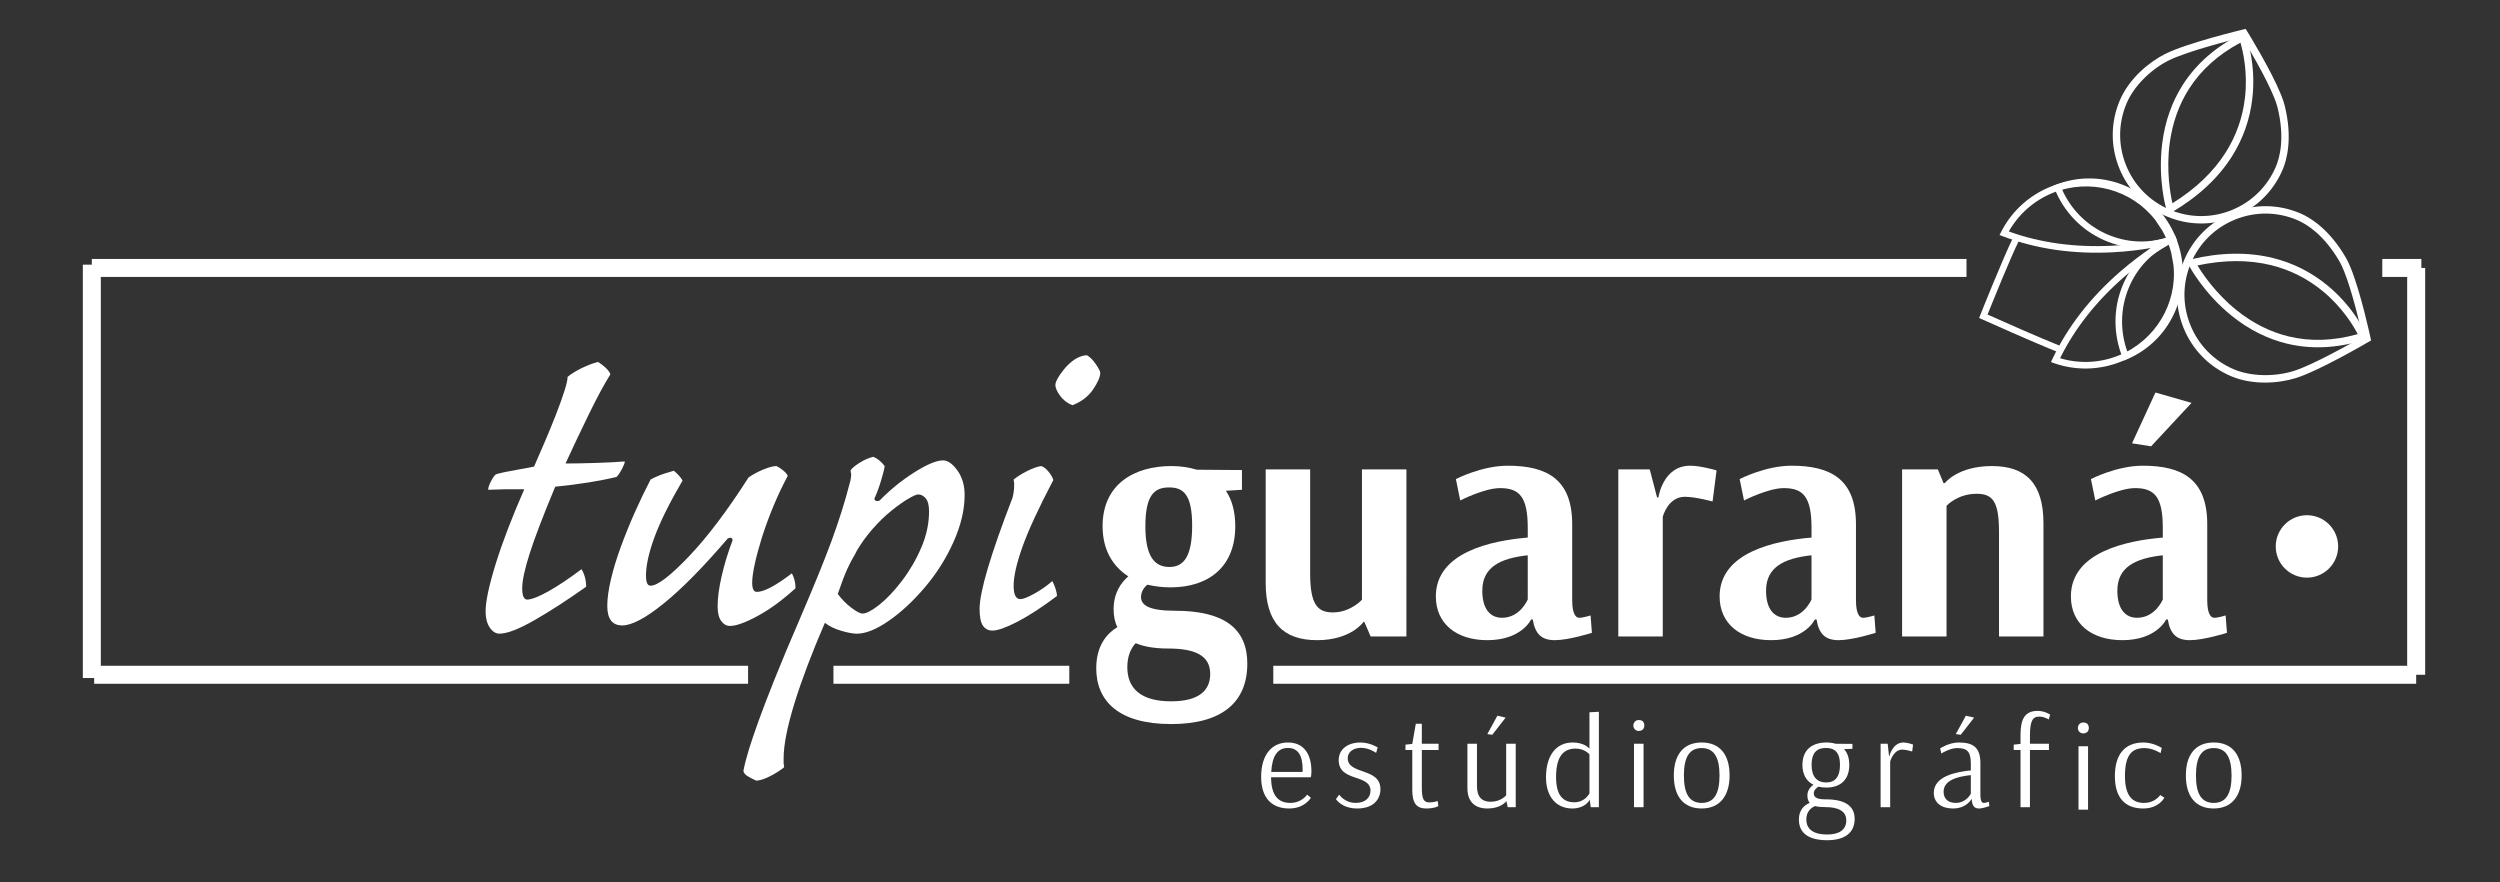 <?xml version="1.0" encoding="utf-8"?>
<!-- Generator: Adobe Illustrator 17.0.0, SVG Export Plug-In . SVG Version: 6.00 Build 0)  -->
<!DOCTYPE svg PUBLIC "-//W3C//DTD SVG 1.1//EN" "http://www.w3.org/Graphics/SVG/1.1/DTD/svg11.dtd">
<svg version="1.1" id="Camada_1" xmlns="http://www.w3.org/2000/svg" xmlns:xlink="http://www.w3.org/1999/xlink" x="0px" y="0px"
	 width="417.042px" height="147.162px" viewBox="0 0 417.042 147.162" enable-background="new 0 0 417.042 147.162"
	 xml:space="preserve">
<rect x="0" y="0" width="417.042" height="147.162" fill="#333333" stroke="none"/>
<g>
	<line fill="#FFFFFF" stroke="#FFFFFF" stroke-width="3" x1="328.044" y1="44.697" x2="15.318" y2="44.697"/>
	<line fill="#FFFFFF" stroke="#FFFFFF" stroke-width="3" x1="15.709" y1="112.562" x2="124.79" y2="112.562"/>
	<line fill="#FFFFFF" stroke="#FFFFFF" stroke-width="3" x1="139.034" y1="112.562" x2="178.376" y2="112.562"/>
	<line fill="#FFFFFF" stroke="#FFFFFF" stroke-width="3" x1="212.406" y1="112.562" x2="403.058" y2="112.562"/>
	<g>
		<path fill="#FFFFFF" d="M199.653,78.357l7.526,0.056v3.289l-2.676,0.168c1.003,1.505,1.561,3.457,1.561,5.909
			c0,6.746-4.404,10.203-10.816,10.203c-1.339,0-2.62-0.167-3.848-0.446c-0.557,0.446-1.059,1.171-1.059,2.063
			c0,1.338,1.283,2.286,5.687,2.286c8.307,0,12.043,3.067,12.043,8.809c0,6.523-4.294,10.091-12.712,10.091
			c-8.753,0-12.488-3.848-12.488-9.31c0-3.791,1.784-5.798,3.512-6.858c-0.39-0.836-0.613-1.784-0.613-3.01
			c0-2.732,1.283-4.461,2.453-5.464c-2.62-1.673-4.293-4.461-4.293-8.364c0-7.025,5.296-10.035,11.484-10.035
			C196.921,77.744,198.37,77.967,199.653,78.357z M189.45,107.292c-0.781,0.836-1.394,2.119-1.394,4.014
			c0,3.513,2.23,5.687,7.304,5.687c4.46,0,6.523-1.672,6.523-4.571c0-3.067-2.51-4.238-7.026-4.238
			C192.74,108.185,190.899,107.906,189.45,107.292z M195.025,81.312c-2.342,0-3.958,1.115-3.958,6.467
			c0,5.017,1.505,6.803,4.013,6.803c2.453,0,3.791-1.84,3.791-6.914C198.872,82.427,197.367,81.312,195.025,81.312z"/>
		<path fill="#FFFFFF" d="M234.612,106.177h-5.966l-1.058-2.453h-0.112c0,0-2.063,3.067-7.75,3.067
			c-5.686,0-8.586-2.955-8.586-9.533V78.302h7.416v17.394c0,5.129,1.227,6.467,3.791,6.467c2.955,0,4.851-2.119,4.851-2.119V78.302
			l7.416,0L234.612,106.177z"/>
		<path fill="#FFFFFF" d="M242.866,79.918c0,0,4.293-2.23,8.641-2.23c6.523,0,10.761,2.23,10.761,9.758v12.655
			c0,2.342,0.613,2.955,1.171,2.955c0.668,0,1.896-0.391,1.896-0.391l0.223,2.9c0,0-3.848,1.226-6.188,1.226
			c-2.175,0-3.29-1.003-3.68-3.457h-0.279c0,0-1.561,3.457-7.303,3.457c-5.129,0-8.586-2.732-8.586-7.303
			c0-7.416,9.365-9.311,15.332-9.813v-1.616c0-5.185-1.394-6.635-4.628-6.635c-2.62,0-6.635,2.062-6.635,2.062L242.866,79.918z
			 M254.853,92.63c-4.628,0.501-7.582,2.007-7.582,5.91c0,3.067,1.338,4.516,3.289,4.516c3.067,0,4.294-3.067,4.294-3.067V92.63z"/>
		<path fill="#FFFFFF" d="M285.685,83.654c0,0-2.844-0.781-4.628-0.781c-2.843,0-3.68,3.345-3.68,3.345v19.959l-7.415,0V78.302
			h5.241l1.227,4.683h0.222c0,0,0.725-5.297,5.297-5.297c1.784,0,4.404,0.781,4.404,0.781L285.685,83.654z"/>
		<path fill="#FFFFFF" d="M290.203,79.918c0,0,4.293-2.23,8.641-2.23c6.523,0,10.761,2.23,10.761,9.758v12.655
			c0,2.342,0.613,2.955,1.171,2.955c0.668,0,1.896-0.391,1.896-0.391l0.223,2.9c0,0-3.848,1.226-6.188,1.226
			c-2.175,0-3.29-1.003-3.68-3.457h-0.279c0,0-1.561,3.457-7.303,3.457c-5.129,0-8.586-2.732-8.586-7.303
			c0-7.416,9.365-9.311,15.332-9.813v-1.616c0-5.185-1.394-6.635-4.627-6.635c-2.62,0-6.635,2.062-6.635,2.062L290.203,79.918z
			 M302.19,92.63c-4.627,0.501-7.583,2.007-7.583,5.91c0,3.067,1.338,4.516,3.289,4.516c3.067,0,4.294-3.067,4.294-3.067
			L302.19,92.63z"/>
		<path fill="#FFFFFF" d="M317.3,78.302h5.965l0.948,2.286h0.223c0,0,2.119-2.843,7.861-2.843c5.687,0,8.586,2.955,8.586,9.533
			l0,18.9l-7.415,0V88.783c0-5.074-1.003-6.412-3.735-6.412c-3.234,0-5.019,2.007-5.019,2.007v21.799H317.3V78.302z"/>
		<path fill="#FFFFFF" d="M348.803,79.918c0,0,4.293-2.23,8.641-2.23c6.523,0,10.761,2.23,10.761,9.758v12.655
			c0,2.342,0.613,2.955,1.171,2.955c0.668,0,1.896-0.391,1.896-0.391l0.223,2.9c0,0-3.848,1.226-6.188,1.226
			c-2.175,0-3.29-1.003-3.68-3.457h-0.279c0,0-1.561,3.457-7.303,3.457c-5.129,0-8.586-2.732-8.586-7.303
			c0-7.416,9.365-9.311,15.332-9.813v-1.616c0-5.185-1.394-6.635-4.628-6.635c-2.62,0-6.635,2.062-6.635,2.062L348.803,79.918z
			 M360.79,92.63c-4.628,0.501-7.582,2.007-7.582,5.91c0,3.067,1.338,4.516,3.289,4.516c3.067,0,4.294-3.067,4.294-3.067V92.63z
			 M365.584,67.206l-6.746,7.248l-3.178-0.502l3.903-8.474L365.584,67.206z"/>
	</g>
	<g>
		<path fill="#FFFFFF" d="M97.047,61.404c0.946-0.458,1.849-0.802,2.71-1.032c0.459,0.287,0.888,0.616,1.29,0.989
			c0.401,0.373,0.658,0.731,0.774,1.075c-1.032,1.664-2.209,3.842-3.527,6.537c-1.32,2.697-2.638,5.478-3.957,8.344
			c1.319,0,2.939-0.028,4.86-0.086c1.921-0.056,3.598-0.142,5.033-0.257c0,0.229-0.159,0.645-0.473,1.246
			c-0.316,0.602-0.617,1.048-0.903,1.334c-2.811,0.689-6.224,1.235-10.237,1.635c-2.008,4.817-3.427,8.53-4.258,11.14
			c-0.832,2.61-1.247,4.546-1.247,5.806c0,1.262,0.286,1.892,0.86,1.892c0.803-0.056,1.992-0.529,3.57-1.419
			c1.577-0.889,3.398-2.108,5.463-3.656c0.516,0.86,0.774,1.836,0.774,2.924c-3.155,2.237-6.036,4.102-8.646,5.592
			c-2.61,1.49-4.546,2.237-5.806,2.237c-0.632,0-1.176-0.344-1.634-1.033c-0.46-0.689-0.689-1.577-0.689-2.667
			c0-1.662,0.559-4.301,1.678-7.914c1.118-3.613,2.71-7.771,4.774-12.474c-0.918,0-2.008,0-3.269,0
			c-1.72,0.058-2.638,0.086-2.753,0.086c0-0.344,0.157-0.817,0.473-1.42c0.315-0.601,0.588-0.989,0.818-1.16
			c0.744-0.229,1.949-0.487,3.613-0.775c1.032-0.172,1.949-0.344,2.753-0.516c0.573-1.319,1.175-2.71,1.807-4.172
			c0.63-1.463,1.247-2.968,1.849-4.517c0.602-1.548,1.075-2.867,1.419-3.957c0.344-1.088,0.516-1.863,0.516-2.323
			C95.311,62.351,96.1,61.864,97.047,61.404z"/>
		<path fill="#FFFFFF" d="M112.143,78.609l0.258-0.086c0.688,0.574,1.175,1.118,1.463,1.634c-2.18,3.729-3.742,6.882-4.689,9.462
			c-0.946,2.581-1.419,4.732-1.419,6.452c0,0.46,0.056,0.847,0.172,1.161c0.114,0.316,0.315,0.473,0.602,0.473
			c1.147,0,3.269-1.619,6.366-4.86c3.097-3.239,6.422-7.641,9.979-13.205c0.744-0.515,1.576-0.959,2.494-1.334
			c0.917-0.372,1.635-0.559,2.151-0.559c0.286,0.116,0.645,0.344,1.075,0.689c0.43,0.344,0.702,0.66,0.817,0.946
			c-1.664,3.097-3.096,6.51-4.301,10.237c-0.516,1.664-0.918,3.155-1.204,4.473c-0.288,1.32-0.43,2.353-0.43,3.097
			c0,1.032,0.258,1.548,0.775,1.548c1.204,0,3.153-1.033,5.849-3.097c0.401,0.747,0.602,1.579,0.602,2.495
			c-0.688,0.632-1.505,1.32-2.451,2.065c-0.946,0.746-1.95,1.434-3.011,2.065c-1.062,0.632-2.079,1.149-3.054,1.548
			c-0.976,0.403-1.779,0.602-2.409,0.602c-0.574,0-1.062-0.271-1.463-0.817c-0.402-0.544-0.602-1.361-0.602-2.451
			c0-1.433,0.228-3.14,0.688-5.118c0.459-1.979,1.06-3.942,1.806-5.893c0-0.286-0.143-0.43-0.43-0.43
			c-0.058,0-0.144,0.03-0.258,0.086h-0.086c-4.072,4.761-7.628,8.374-10.667,10.839c-3.041,2.466-5.363,3.699-6.968,3.699
			c-1.664,0-2.494-1.088-2.494-3.268c0-1.205,0.2-2.667,0.602-4.387c0.401-1.72,0.96-3.555,1.678-5.505
			c0.716-1.95,1.49-3.857,2.322-5.721c0.831-1.863,1.706-3.684,2.624-5.463C109.446,79.469,110.651,79.011,112.143,78.609z"/>
		<path fill="#FFFFFF" d="M143.411,77.189c0.775-0.487,1.534-0.817,2.28-0.989c0.688,0.288,1.319,0.803,1.892,1.548
			c-0.058,0.46-0.258,1.262-0.602,2.409c-0.344,1.148-0.718,2.151-1.118,3.011c0,0.287,0.2,0.429,0.602,0.429l0.172-0.086h0.086
			c1.72-1.777,3.641-3.34,5.763-4.688c2.121-1.346,3.728-2.021,4.818-2.021c0.802,0,1.605,0.559,2.408,1.677
			c0.803,1.119,1.204,2.481,1.204,4.087c0,2.466-0.617,5.075-1.849,7.828c-1.234,2.753-2.825,5.277-4.774,7.57
			c-1.95,2.295-3.957,4.159-6.022,5.592c-2.065,1.432-3.843,2.151-5.334,2.151c-0.632,0-1.492-0.159-2.581-0.474
			c-1.09-0.316-2.008-0.759-2.753-1.334c-2.18,5.046-3.871,9.52-5.075,13.42c-1.204,3.9-1.806,6.967-1.806,9.204
			c0,0.172,0,0.43,0,0.775c0.057,0.344,0.086,0.573,0.086,0.689c-0.631,0.515-1.39,1.002-2.28,1.462
			c-0.888,0.458-1.648,0.716-2.28,0.775h-0.086c-0.516-0.231-0.989-0.474-1.419-0.732c-0.43-0.257-0.674-0.559-0.732-0.903
			c0.23-1.148,0.546-2.365,0.946-3.655c0.402-1.291,0.933-2.854,1.592-4.689c0.66-1.836,1.563-4.187,2.71-7.053
			c1.148-2.869,2.552-6.223,4.215-10.065c2.293-5.334,4.043-9.634,5.247-12.904c1.204-3.268,2.207-6.452,3.011-9.548
			c0.172-0.573,0.258-1.089,0.258-1.548c0-0.115-0.03-0.258-0.086-0.43c0-0.115,0-0.201,0-0.258
			C142.135,78.093,142.637,77.677,143.411,77.189z M141.992,101.362c0.86,0.66,1.49,0.989,1.892,0.989
			c0.63,0,1.562-0.487,2.796-1.462c1.233-0.974,2.495-2.308,3.785-4.001c1.29-1.691,2.366-3.54,3.226-5.548
			c0.86-2.007,1.29-4.014,1.29-6.022c0-1.033-0.187-1.764-0.559-2.194c-0.374-0.43-0.79-0.645-1.247-0.645
			c-0.288,0-0.847,0.244-1.678,0.731c-0.832,0.488-1.778,1.161-2.839,2.022c-1.062,0.86-2.094,1.864-3.097,3.01
			c-1.004,1.148-1.879,2.353-2.623,3.613l-0.258,0.516c-0.516,0.861-0.976,1.735-1.377,2.623c-0.402,0.89-0.918,2.252-1.548,4.087
			C140.386,99.942,141.132,100.703,141.992,101.362z"/>
		<path fill="#FFFFFF" d="M163.971,104.373c-0.374-0.545-0.559-1.476-0.559-2.796c0-2.868,1.835-9.062,5.506-18.581
			c0.172-0.689,0.258-1.347,0.258-1.979c0-0.057,0-0.228,0-0.516c-0.057-0.228-0.086-0.401-0.086-0.516
			c0.572-0.458,1.304-0.917,2.193-1.376c0.889-0.459,1.678-0.745,2.366-0.861c0.344,0.058,0.731,0.33,1.161,0.817
			c0.43,0.488,0.731,0.989,0.903,1.506c-2.466,4.703-4.187,8.43-5.161,11.184c-0.976,2.752-1.462,4.903-1.462,6.451
			c0,1.493,0.372,2.237,1.118,2.237c0.459,0,1.233-0.301,2.323-0.903c1.089-0.601,2.093-1.304,3.011-2.107
			c0.172,0.288,0.344,0.687,0.516,1.204c0.172,0.516,0.258,0.947,0.258,1.291c-2.524,1.892-4.731,3.326-6.624,4.301
			c-1.892,0.975-3.269,1.462-4.129,1.462C164.874,105.19,164.343,104.917,163.971,104.373z M182.81,60.759
			c0.487,0.718,0.731,1.191,0.731,1.42c0,0.688-0.402,1.62-1.204,2.796c-0.804,1.176-1.951,2.051-3.442,2.623
			c-0.86-0.344-1.548-0.873-2.064-1.592c-0.516-0.716-0.774-1.304-0.774-1.763c0-0.573,0.487-1.462,1.462-2.667
			c0.516-0.63,1.089-1.161,1.72-1.592c0.631-0.429,1.319-0.673,2.065-0.731C181.821,59.541,182.322,60.043,182.81,60.759z"/>
	</g>
	<line fill="#FFFFFF" stroke="#FFFFFF" stroke-width="3" x1="15.318" y1="44.15" x2="15.318" y2="113.106"/>
	<line fill="#FFFFFF" stroke="#FFFFFF" stroke-width="3" x1="403.058" y1="44.697" x2="403.058" y2="112.562"/>
	<circle fill="#FFFFFF" cx="384.837" cy="91.154" r="5.206"/>
	<line fill="#FFFFFF" stroke="#FFFFFF" stroke-width="3" x1="403.925" y1="44.697" x2="397.405" y2="44.697"/>
	<g>
		<g>
			<g>
				<path fill="#FFFFFF" d="M343.973,57.824l-0.404,1.02c-4.505-1.784-12.856-5.549-12.94-5.586l-0.478-0.216l0.193-0.487
					c0.037-0.094,3.731-9.39,5.492-12.954l0.984,0.486c-1.51,3.056-4.476,10.421-5.262,12.385
					C333.401,53.299,340.114,56.296,343.973,57.824z"/>
			</g>
			<g>
				<path fill="#FFFFFF" d="M362.535,39.743c0.013,0.033,0.026,0.067,0.039,0.1l0.244,0.626l-0.589,0.161
					c-1.021,0.278-4.749,1.206-9.859,1.46c-6.597,0.328-12.734-0.57-18.242-2.668l-0.571-0.217l0.277-0.544
					c1.736-3.409,4.656-6.078,8.223-7.513c6.552-2.637,14.107-0.615,18.374,4.918l0.017,0.023c0.389,0.564,0.783,1.157,1.171,1.763
					l0.015,0.025C361.975,38.477,362.278,39.105,362.535,39.743z M335.104,38.613c5.214,1.888,11,2.689,17.211,2.38
					c4.267-0.212,7.537-0.901,9.022-1.267c-0.195-0.442-0.412-0.877-0.65-1.297c-0.375-0.587-0.756-1.161-1.133-1.706
					c-3.969-5.137-10.993-7.012-17.086-4.559C339.339,33.424,336.745,35.701,335.104,38.613z"/>
			</g>
			<g>
				<path fill="#FFFFFF" d="M362.626,39.969c0.256,0.637,0.473,1.299,0.643,1.967l0.006,0.028c0.14,0.702,0.267,1.402,0.377,2.08
					l0.004,0.028c0.755,6.936-3.287,13.62-9.829,16.253c-3.562,1.434-7.511,1.533-11.119,0.278l-0.577-0.201l0.261-0.552
					c2.514-5.321,6.313-10.213,11.29-14.54c3.855-3.352,7.182-5.263,8.109-5.769l0.536-0.292l0.257,0.62
					C362.598,39.902,362.612,39.935,362.626,39.969z M362.202,42.193c-0.12-0.467-0.263-0.93-0.428-1.383
					c-1.323,0.764-4.154,2.53-7.372,5.328c-4.686,4.074-8.299,8.653-10.747,13.619c3.196,0.962,6.638,0.807,9.762-0.45
					c6.084-2.449,9.845-8.658,9.15-15.102C362.46,43.55,362.337,42.873,362.202,42.193z"/>
			</g>
			<g>
				<path fill="#FFFFFF" d="M362.972,39.634l0.008,0.02l0.192,0.51l-0.505,0.204c-3.796,1.459-7.951,1.346-11.7-0.32
					c-3.75-1.666-6.666-4.696-8.21-8.533l-0.007-0.017l-0.196-0.512l0.508-0.205c3.795-1.459,7.951-1.346,11.7,0.32
					C358.512,32.767,361.428,35.798,362.972,39.634z M343.99,31.613c1.483,3.33,4.101,5.957,7.423,7.432
					c3.306,1.469,6.951,1.638,10.327,0.491c-1.484-3.33-4.101-5.957-7.423-7.432C351.01,30.636,347.365,30.466,343.99,31.613z"/>
			</g>
			<g>
				<path fill="#FFFFFF" d="M362.985,39.667c1.554,3.86,1.56,8.087,0.017,11.903c-1.543,3.816-4.457,6.787-8.205,8.364l-0.514,0.216
					l-0.215-0.533c-1.554-3.86-1.56-8.087-0.017-11.903c1.543-3.816,4.457-6.787,8.205-8.365l0.514-0.216L362.985,39.667z
					 M354.889,58.693c3.227-1.512,5.735-4.169,7.095-7.534c1.367-3.383,1.427-7.114,0.179-10.567
					c-3.227,1.512-5.735,4.169-7.095,7.534C353.701,51.508,353.641,55.239,354.889,58.693z"/>
			</g>
		</g>
		<g>
			<g>
				<path fill="#FFFFFF" d="M392.174,44.773L392.174,44.773c1.659,4.122,3.202,11.275,3.267,11.578l0.094,0.437l-0.385,0.226
					c-0.338,0.198-8.309,4.852-12.15,6.05c-2.82,0.879-7.154,1.254-10.862-0.329c-3.622-1.546-6.426-4.41-7.896-8.062
					c-1.474-3.661-1.432-7.677,0.118-11.307c1.548-3.626,4.415-6.431,8.074-7.901c3.658-1.469,7.67-1.426,11.295,0.122
					c1.653,0.706,4.843,2.614,7.637,7.465C391.621,43.498,391.894,44.077,392.174,44.773z M394.137,56.172
					c-0.366-1.638-1.72-7.487-3.108-10.938l0-0.001c-0.259-0.642-0.506-1.169-0.734-1.566c-2.615-4.54-5.541-6.301-7.052-6.946
					c-3.322-1.419-6.998-1.458-10.35-0.112c-3.352,1.346-5.98,3.917-7.398,7.24c-1.42,3.326-1.459,7.006-0.108,10.361
					c1.347,3.347,3.917,5.971,7.235,7.388c2.801,1.196,6.73,1.308,10.01,0.286C385.871,60.874,392.47,57.131,394.137,56.172z"/>
			</g>
			<g>
				<path fill="#FFFFFF" d="M395.018,56.509l-0.651,0.202c-4.485,1.392-8.822,1.597-12.888,0.608
					c-3.253-0.791-6.335-2.343-9.159-4.612c-4.789-3.848-7.148-8.373-7.246-8.563l-0.361-0.701l0.767-0.182
					c4.943-1.175,9.559-1.246,13.718-0.213c3.34,0.83,6.39,2.369,9.066,4.574c4.549,3.75,6.412,8.078,6.489,8.26L395.018,56.509z
					 M366.573,44.279c0.849,1.407,3.041,4.679,6.555,7.492c2.68,2.146,5.597,3.611,8.669,4.354
					c3.631,0.878,7.502,0.747,11.515-0.389c-0.68-1.312-2.531-4.454-5.875-7.197c-2.531-2.076-5.415-3.524-8.571-4.303
					C375.135,43.316,371.003,43.331,366.573,44.279z"/>
			</g>
		</g>
		<g>
			<g>
				<path fill="#FFFFFF" d="M380.516,15.81c0.28,0.696,0.485,1.302,0.609,1.803c1.346,5.434,0.367,9.02-0.336,10.674
					c-1.542,3.628-4.405,6.438-8.061,7.914c-3.656,1.475-7.667,1.438-11.296-0.104c-3.632-1.544-6.444-4.411-7.918-8.072
					c-1.47-3.653-1.432-7.66,0.109-11.284c1.577-3.711,4.963-6.443,7.605-7.762c3.6-1.797,12.573-3.964,12.953-4.055l0.434-0.104
					l0.235,0.38C375.014,5.461,378.857,11.689,380.516,15.81z M354.66,27.564c1.35,3.355,3.927,5.982,7.256,7.397
					c3.325,1.413,7,1.447,10.351,0.095c3.35-1.352,5.973-3.927,7.386-7.252c0.643-1.512,1.533-4.808,0.274-9.894
					c-0.11-0.445-0.297-0.996-0.556-1.639c-1.389-3.451-4.465-8.606-5.336-10.041c-1.866,0.463-9.218,2.336-12.254,3.852
					c-3.073,1.535-5.829,4.338-7.021,7.141C353.348,20.544,353.313,24.216,354.66,27.564z"/>
			</g>
			<g>
				<path fill="#FFFFFF" d="M374.436,5.377l0.244,0.637c0.071,0.185,1.726,4.596,1.043,10.452c-0.402,3.444-1.535,6.667-3.369,9.579
					c-2.283,3.627-5.662,6.773-10.04,9.35l-0.679,0.4l-0.225-0.755c-0.061-0.205-1.494-5.103-0.707-11.196
					c0.464-3.593,1.612-6.847,3.41-9.671c2.247-3.53,5.516-6.387,9.715-8.49L374.436,5.377z M362.396,33.902
					c3.852-2.385,6.842-5.237,8.895-8.486c1.736-2.748,2.813-5.79,3.2-9.041c0.511-4.295-0.331-7.843-0.749-9.26
					c-3.681,1.961-6.563,4.548-8.574,7.697c-1.701,2.664-2.789,5.742-3.235,9.146C361.348,28.421,362.034,32.3,362.396,33.902z"/>
			</g>
		</g>
	</g>
	<g>
		<path fill="#FFFFFF" d="M218.681,133.07c0,0-0.983,1.799-3.627,1.799c-2.817,0-4.673-1.651-4.673-5.293
			c0-3.579,1.702-5.716,4.477-5.716c2.49,0,3.91,1.736,3.91,4.827c0,0.657-0.11,0.974-0.11,0.974l-6.617,0
			c0,2.942,1.136,4.277,3.187,4.277c1.944,0,2.818-1.376,2.818-1.376L218.681,133.07z M212.063,128.772h5.22
			c0,0,0.021-0.212,0.021-0.403c0-2.392-0.808-3.598-2.446-3.598C213.132,124.771,212.216,126.062,212.063,128.772z"/>
		<path fill="#FFFFFF" d="M223.403,132.562c0,0,0.895,1.376,2.751,1.376c1.726,0,2.468-0.996,2.468-2.033
			c0-2.837-5.306-1.419-5.306-5.102c0-1.822,1.528-2.943,3.624-2.943c1.595,0,2.883,0.826,2.883,0.826l-0.262,0.91
			c0,0-1.157-0.847-2.489-0.847c-1.376,0-2.25,0.74-2.25,1.715c0,2.836,5.46,1.524,5.46,5.187c0,1.694-1.179,3.218-3.866,3.218
			c-2.621,0-3.559-1.567-3.559-1.567L223.403,132.562z"/>
		<path fill="#FFFFFF" d="M239.981,125.11h-2.795l0,6.33c0,1.841,0.328,2.414,1.223,2.414c0.874,0,1.42-0.233,1.42-0.233l0.11,0.847
			c0,0-0.612,0.403-2.032,0.403c-1.55,0-2.315-0.826-2.315-3.049v-6.711h-1.136v-0.89l1.136-0.126l0.59-3.367h1.003v3.345h2.795
			V125.11z"/>
		<path fill="#FFFFFF" d="M252.848,134.658h-1.332l-0.218-1.016c-0.131,0.169-1.026,1.228-3.167,1.228
			c-2.074,0-3.341-1.101-3.341-3.408v-7.39h1.594v7.071c0,1.863,0.874,2.605,2.271,2.605c1.747,0,2.599-1.08,2.599-1.08l0-8.596
			h1.594L252.848,134.658z M251.167,119.71l-2.228,2.859l-0.83-0.106l1.681-3.07L251.167,119.71z"/>
		<path fill="#FFFFFF" d="M266.721,134.658h-1.353l-0.175-1.249c-0.153,0.295-0.918,1.46-2.905,1.46c-2.598,0-4.39-1.884-4.39-5.208
			c0-3.472,1.572-5.801,4.455-5.801c2.009,0,2.774,1.016,2.774,1.016h0.021v-6.055l1.572-0.085V134.658z M265.149,132.349v-6.499
			c0,0-0.764-0.974-2.314-0.974c-2.271,0-3.255,1.651-3.255,4.743c0,3.049,1.136,4.214,3.058,4.214
			C264.429,133.832,265.149,132.349,265.149,132.349z"/>
		<path fill="#FFFFFF" d="M273.388,120.113c0.241,0,0.482,0.063,0.656,0.211c0.175,0.191,0.262,0.445,0.262,0.699
			c0,0.254-0.087,0.486-0.262,0.677c-0.197,0.148-0.415,0.232-0.656,0.232c-0.24,0-0.479-0.085-0.633-0.232
			c-0.196-0.191-0.283-0.423-0.283-0.677c0-0.254,0.087-0.486,0.283-0.677C272.93,120.176,273.148,120.113,273.388,120.113z
			 M274.174,134.658l-1.594,0v-10.586h1.594V134.658z"/>
		<path fill="#FFFFFF" d="M283.873,134.869c-3.058,0-4.651-2.053-4.651-5.505c0-3.452,1.594-5.505,4.651-5.505
			c3.057,0,4.651,2.053,4.651,5.505C288.524,132.816,286.843,134.869,283.873,134.869z M280.903,129.365
			c0,3.028,0.895,4.573,2.97,4.573c2.053,0,2.97-1.524,2.97-4.573c0-3.028-0.917-4.573-2.97-4.573
			C281.798,124.792,280.903,126.337,280.903,129.365z"/>
		<path fill="#FFFFFF" d="M306.2,124.072h0.021l2.795,0.022v0.825l-1.398,0.042c0.547,0.593,0.874,1.46,0.874,2.646
			c0,2.478-1.485,3.77-3.821,3.77c-0.48,0-0.917-0.043-1.333-0.149c-0.327,0.212-0.764,0.593-0.764,1.101
			c0,0.783,0.655,1.016,2.032,1.016c3.013,0,4.782,0.996,4.782,3.26c0,2.308-1.637,3.557-4.586,3.557
			c-3.079,0-4.717-1.186-4.717-3.451c0-1.588,0.895-2.415,1.813-2.774c-0.262-0.296-0.394-0.698-0.394-1.25
			c0-0.868,0.547-1.44,1.006-1.778c-1.158-0.571-1.835-1.714-1.835-3.303c0-2.751,1.877-3.747,4.018-3.747
			C305.218,123.86,305.742,123.924,306.2,124.072z M302.793,134.467c-0.786,0.318-1.464,1.016-1.464,2.224
			c0,1.736,1.31,2.519,3.473,2.519c2.031,0,3.189-0.803,3.189-2.35c0-1.631-1.441-2.224-3.559-2.224
			C303.82,134.636,303.252,134.595,302.793,134.467z M304.607,124.771c-1.333,0-2.403,0.593-2.403,2.836
			c0,1.948,0.896,2.923,2.425,2.923c1.506,0,2.315-0.953,2.315-2.943C306.943,125.427,305.982,124.771,304.607,124.771z"/>
		<path fill="#FFFFFF" d="M318.982,125.364c0,0-0.961-0.318-1.638-0.318c-1.419,0-1.988,1.799-2.031,1.99v7.622h-1.595v-10.586
			h1.179l0.241,2.18c0,0,0.524-2.392,2.38-2.392c0.678,0,1.616,0.339,1.616,0.339L318.982,125.364z"/>
		<path fill="#FFFFFF" d="M323.659,124.834c0,0,1.485-0.974,3.079-0.974c2.402,0,3.625,0.805,3.625,3.452v5.187
			c0,1.27,0.306,1.44,0.568,1.44c0.328,0,0.852-0.19,0.852-0.19l0.065,0.719c0,0-1.071,0.403-1.703,0.403
			c-0.72,0-1.157-0.339-1.244-1.588h-0.022c0,0-0.786,1.588-3.101,1.588c-1.878,0-3.189-0.932-3.189-2.605
			c0-2.858,3.909-3.513,6.18-3.747v-1.122c0-2.032-0.633-2.605-2.271-2.605c-1.266,0-2.663,0.911-2.663,0.911L323.659,124.834z
			 M328.768,129.301c-2.139,0.233-4.543,0.806-4.543,2.774c0,1.25,0.831,1.863,2.032,1.863c1.791,0,2.511-1.545,2.511-1.545V129.301
			z M329.315,119.71l-2.228,2.859l-0.83-0.106l1.682-3.07L329.315,119.71z"/>
		<path fill="#FFFFFF" d="M357.734,124.792c-2.206,0-3.255,1.27-3.255,4.658c0,3.387,1.288,4.488,3.167,4.488
			c1.899,0,2.708-1.313,2.708-1.313l0.699,0.445c0,0-0.874,1.799-3.539,1.799c-2.97,0-4.717-1.736-4.717-5.399
			c0-3.578,1.617-5.61,4.762-5.61c1.702,0,3.058,0.911,3.058,0.911l-0.197,0.868C360.42,125.638,359.175,124.792,357.734,124.792z"
			/>
		<path fill="#FFFFFF" d="M369.291,134.869c-3.057,0-4.651-2.053-4.651-5.505c0-3.452,1.594-5.505,4.651-5.505
			c3.058,0,4.651,2.053,4.651,5.505C373.942,132.816,372.261,134.869,369.291,134.869z M366.321,129.365
			c0,3.028,0.895,4.573,2.97,4.573c2.053,0,2.97-1.524,2.97-4.573c0-3.028-0.917-4.573-2.97-4.573
			C367.216,124.792,366.321,126.337,366.321,129.365z"/>
		<g>
			<path fill="#FFFFFF" d="M341.796,125.109h-3.167v9.549h-1.572v-9.549h-1.136v-0.89l1.136-0.126v-1.524
				c0-2.646,0.744-3.98,2.861-3.98c1.179,0,2.075,0.613,2.075,0.613l-0.219,0.826c0,0-0.742-0.487-1.572-0.487
				c-1.113,0-1.572,0.677-1.572,3.197v1.334h3.167V125.109z"/>
		</g>
		<g>
			<path fill="#FFFFFF" d="M347.536,120.526c0.241,0,0.482,0.063,0.656,0.211c0.175,0.191,0.262,0.445,0.262,0.699
				c0,0.254-0.087,0.486-0.262,0.677c-0.197,0.148-0.415,0.232-0.656,0.232c-0.24,0-0.479-0.085-0.633-0.232
				c-0.196-0.191-0.283-0.423-0.283-0.677c0-0.254,0.087-0.486,0.283-0.677C347.078,120.589,347.296,120.526,347.536,120.526z
				 M348.322,135.07h-1.594v-10.586h1.594L348.322,135.07z"/>
		</g>
	</g>
</g>
</svg>
